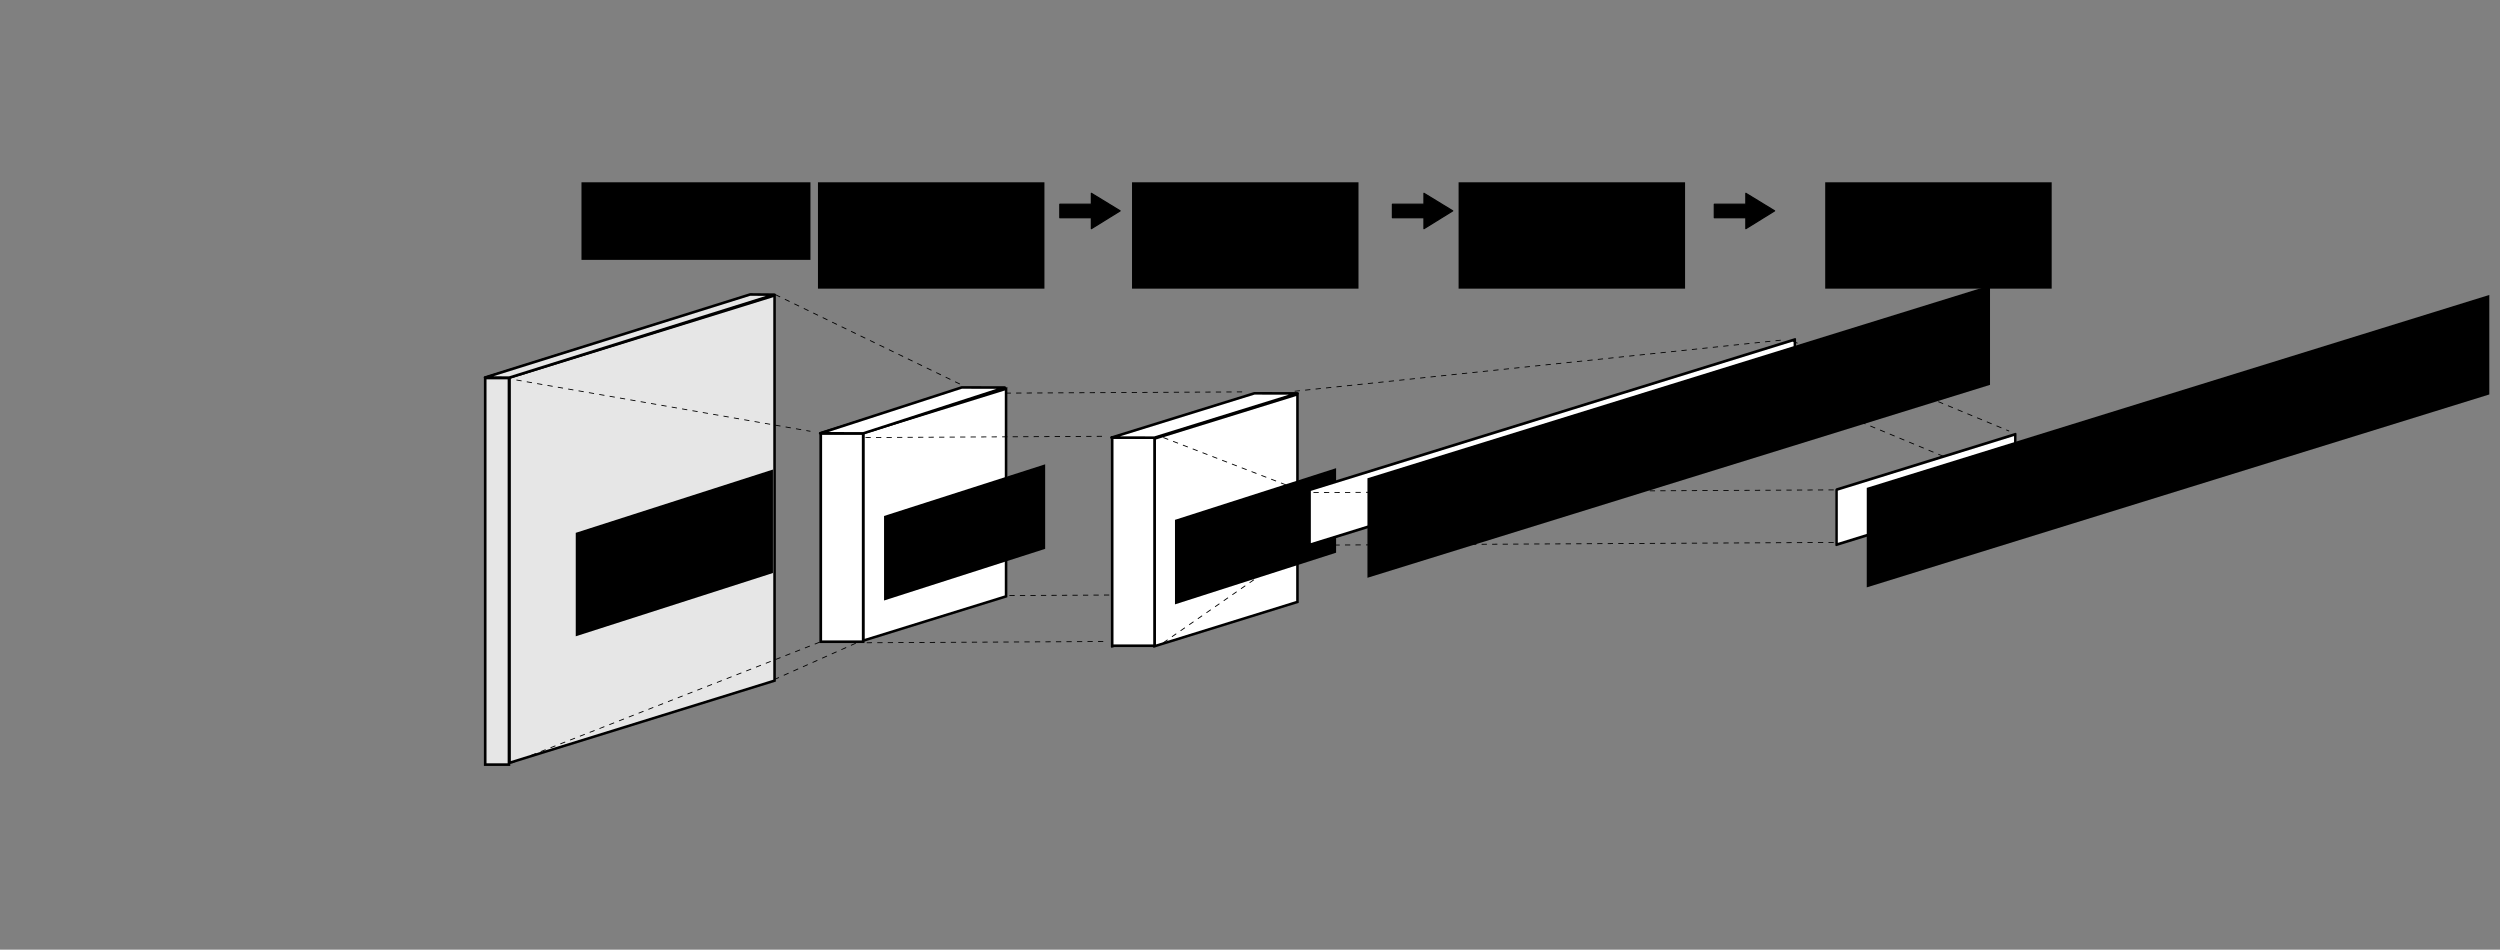 <?xml version="1.0" encoding="UTF-8" standalone="no"?>
<!-- Created with Inkscape (http://www.inkscape.org/) -->

<svg
   xmlns:dc="http://purl.org/dc/elements/1.1/"
   xmlns:cc="http://creativecommons.org/ns#"
   xmlns:rdf="http://www.w3.org/1999/02/22-rdf-syntax-ns#"
   xmlns:svg="http://www.w3.org/2000/svg"
   xmlns="http://www.w3.org/2000/svg"
   xmlns:sodipodi="http://sodipodi.sourceforge.net/DTD/sodipodi-0.dtd"
   xmlns:inkscape="http://www.inkscape.org/namespaces/inkscape"
   width="494.056mm"
   height="187.676mm"
   viewBox="0 0 1750.591 664.995"
   id="svg4439"
   version="1.1"
   inkscape:version="0.91 r13725"
   sodipodi:docname="4_convolutions_network1.svg">
  <rect x="0" y="0" width="1750.591" height="664.995" fill="#808080" stroke="none"/>
  <defs
     id="defs4441" />
  <sodipodi:namedview
     id="base"
     pagecolor="#ffffff"
     bordercolor="#666666"
     borderopacity="1.0"
     inkscape:pageopacity="0.0"
     inkscape:pageshadow="2"
     inkscape:zoom="0.35"
     inkscape:cx="680.0137"
     inkscape:cy="215.35448"
     inkscape:document-units="px"
     inkscape:current-layer="layer1"
     showgrid="false"
     fit-margin-top="0"
     fit-margin-left="0"
     fit-margin-right="0"
     fit-margin-bottom="0"
     inkscape:window-width="1875"
     inkscape:window-height="1056"
     inkscape:window-x="45"
     inkscape:window-y="24"
     inkscape:window-maximized="1" />
  <g
     inkscape:label="Layer 1"
     inkscape:groupmode="layer"
     id="layer1"
     transform="translate(775.295,-42.722)">
    <path
       inkscape:connector-curvature="0"
       id="path4418"
       d="m 480.002,318.442 151.577,62.93"
       style="fill:none;fill-rule:evenodd;stroke:#000000;stroke-width:0.613;stroke-linecap:butt;stroke-linejoin:miter;stroke-miterlimit:4;stroke-dasharray:3.68, 3.68;stroke-dashoffset:0;stroke-opacity:1"
       sodipodi:nodetypes="cc" />
    <path
       sodipodi:nodetypes="cc"
       style="fill:none;fill-rule:evenodd;stroke:#000000;stroke-width:0.613;stroke-linecap:butt;stroke-linejoin:miter;stroke-miterlimit:4;stroke-dasharray:3.68, 3.68;stroke-dashoffset:0;stroke-opacity:1"
       d="M 132.603,404.591 476.059,322.231"
       id="path4405"
       inkscape:connector-curvature="0" />
    <path
       inkscape:connector-curvature="0"
       id="path4260"
       d="m -233.197,518.6 133.177,-59.359"
       style="fill:none;fill-rule:evenodd;stroke:#000000;stroke-width:0.613;stroke-linecap:butt;stroke-linejoin:miter;stroke-miterlimit:4;stroke-dasharray:3.68, 3.68;stroke-dashoffset:0;stroke-opacity:1"
       sodipodi:nodetypes="cc" />
    <path
       sodipodi:nodetypes="cc"
       style="fill:none;fill-rule:evenodd;stroke:#000000;stroke-width:0.613;stroke-linecap:butt;stroke-linejoin:miter;stroke-miterlimit:4;stroke-dasharray:3.68, 3.68;stroke-dashoffset:0;stroke-opacity:1"
       d="M -68.477,459.754 99.746,458.878"
       id="path4258"
       inkscape:connector-curvature="0" />
    <flowRoot
       xml:space="preserve"
       id="flowRoot4192"
       style="font-style:normal;font-weight:normal;font-size:24.533px;line-height:125%;font-family:Sans;letter-spacing:0px;word-spacing:0px;fill:#000000;fill-opacity:1;stroke:none;stroke-width:1px;stroke-linecap:butt;stroke-linejoin:miter;stroke-opacity:1"><flowRegion
         id="flowRegion4194"><rect
           id="rect4196"
           width="160.338"
           height="54.322"
           x="-368.126"
           y="170.37" /></flowRegion><flowPara
         id="flowPara4198">image</flowPara></flowRoot>    <g
       id="g4315"
       transform="matrix(0.613,0,0,0.613,84.852,401.981)"
       style="fill:#e6e6e6">
      <g
         style="fill:#e6e6e6;stroke-width:3;stroke-miterlimit:4;stroke-dasharray:none"
         id="g4145">
        <rect
           style="color:#000000;clip-rule:nonzero;display:inline;overflow:visible;visibility:visible;opacity:1;isolation:auto;mix-blend-mode:normal;color-interpolation:sRGB;color-interpolation-filters:linearRGB;solid-color:#000000;solid-opacity:1;fill:#e6e6e6;fill-opacity:1;fill-rule:nonzero;stroke:#000000;stroke-width:3.069;stroke-linecap:butt;stroke-linejoin:miter;stroke-miterlimit:4;stroke-dasharray:none;stroke-dashoffset:0;stroke-opacity:1;color-rendering:auto;image-rendering:auto;shape-rendering:auto;text-rendering:auto;enable-background:accumulate"
           id="rect4136"
           width="317.022"
           height="440"
           x="-888.26"
           y="-417.62"
           transform="matrix(0.955,-0.296,0,1,0,0)" />
        <rect
           transform="matrix(0.955,-0.296,0,1,0,0)"
           y="-409.222"
           x="-859.847"
           height="440"
           width="317.022"
           id="rect4138"
           style="color:#000000;clip-rule:nonzero;display:inline;overflow:visible;visibility:visible;opacity:1;isolation:auto;mix-blend-mode:normal;color-interpolation:sRGB;color-interpolation-filters:linearRGB;solid-color:#000000;solid-opacity:1;fill:#e6e6e6;fill-opacity:1;fill-rule:nonzero;stroke:#000000;stroke-width:3.069;stroke-linecap:butt;stroke-linejoin:miter;stroke-miterlimit:4;stroke-dasharray:none;stroke-dashoffset:0;stroke-opacity:1;color-rendering:auto;image-rendering:auto;shape-rendering:auto;text-rendering:auto;enable-background:accumulate" />
        <rect
           style="color:#000000;clip-rule:nonzero;display:inline;overflow:visible;visibility:visible;opacity:1;isolation:auto;mix-blend-mode:normal;color-interpolation:sRGB;color-interpolation-filters:linearRGB;solid-color:#000000;solid-opacity:1;fill:#e6e6e6;fill-opacity:1;fill-rule:nonzero;stroke:#000000;stroke-width:3;stroke-linecap:butt;stroke-linejoin:miter;stroke-miterlimit:4;stroke-dasharray:none;stroke-dashoffset:0;stroke-opacity:1;color-rendering:auto;image-rendering:auto;shape-rendering:auto;text-rendering:auto;enable-background:accumulate"
           id="rect4140"
           width="27.143"
           height="441.586"
           x="-848.929"
           y="-154.223" />
        <path
           style="color:#000000;clip-rule:nonzero;display:inline;overflow:visible;visibility:visible;opacity:1;isolation:auto;mix-blend-mode:normal;color-interpolation:sRGB;color-interpolation-filters:linearRGB;solid-color:#000000;solid-opacity:1;fill:#e6e6e6;fill-opacity:1;fill-rule:nonzero;stroke:#000000;stroke-width:3;stroke-linecap:round;stroke-linejoin:round;stroke-miterlimit:4;stroke-dasharray:none;stroke-dashoffset:0;stroke-opacity:1;color-rendering:auto;image-rendering:auto;shape-rendering:auto;text-rendering:auto;enable-background:accumulate"
           inkscape:transform-center-x="0.44142592"
           inkscape:transform-center-y="0.8601976"
           d="m -821.564,-154.642 -27.532,-0.23 302.799,-94.83 27.532,0.23 z"
           id="rect4142"
           inkscape:connector-curvature="0"
           sodipodi:nodetypes="ccccc" />
      </g>
      <flowRoot
         transform="matrix(1,-0.321,0,1,-17.173,-547.361)"
         style="font-style:normal;font-weight:normal;font-size:40px;line-height:125%;font-family:Sans;letter-spacing:0px;word-spacing:0px;fill:#000000;fill-opacity:1;stroke:none;stroke-width:1px;stroke-linecap:butt;stroke-linejoin:miter;stroke-opacity:1"
         id="flowRoot4222"
         xml:space="preserve"><flowRegion
           id="flowRegion4224"><rect
             y="336.164"
             x="-728.32"
             height="118.188"
             width="225.264"
             id="rect4226"
             style="fill:#000000" /></flowRegion><flowPara
           id="flowPara4228">[28,28,1]</flowPara></flowRoot>    </g>
    <g
       id="g4303"
       transform="matrix(0.613,0,0,0.613,84.852,391.955)">
      <g
         style="stroke-width:3;stroke-miterlimit:4;stroke-dasharray:none"
         transform="translate(383.846,0)"
         id="g4151">
        <g
           style="stroke-width:5.563;stroke-miterlimit:4;stroke-dasharray:none"
           transform="matrix(0.539,0,0,0.539,-391.85,8.349)"
           id="g4174">
          <rect
             style="color:#000000;clip-rule:nonzero;display:inline;overflow:visible;visibility:visible;opacity:1;isolation:auto;mix-blend-mode:normal;color-interpolation:sRGB;color-interpolation-filters:linearRGB;solid-color:#000000;solid-opacity:1;fill:#ffffff;fill-opacity:1;fill-rule:nonzero;stroke:#000000;stroke-width:5.691;stroke-linecap:butt;stroke-linejoin:miter;stroke-miterlimit:4;stroke-dasharray:none;stroke-dashoffset:0;stroke-opacity:1;color-rendering:auto;image-rendering:auto;shape-rendering:auto;text-rendering:auto;enable-background:accumulate"
             id="rect4153"
             width="317.022"
             height="440"
             x="-888.26"
             y="-417.62"
             transform="matrix(0.955,-0.296,0,1,0,0)" />
          <rect
             transform="matrix(0.955,-0.296,0,1,0,0)"
             y="-389.995"
             x="-794.798"
             height="440"
             width="317.022"
             id="rect4155"
             style="color:#000000;clip-rule:nonzero;display:inline;overflow:visible;visibility:visible;opacity:1;isolation:auto;mix-blend-mode:normal;color-interpolation:sRGB;color-interpolation-filters:linearRGB;solid-color:#000000;solid-opacity:1;fill:#ffffff;fill-opacity:1;fill-rule:nonzero;stroke:#000000;stroke-width:5.691;stroke-linecap:butt;stroke-linejoin:miter;stroke-miterlimit:4;stroke-dasharray:none;stroke-dashoffset:0;stroke-opacity:1;color-rendering:auto;image-rendering:auto;shape-rendering:auto;text-rendering:auto;enable-background:accumulate" />
          <rect
             style="color:#000000;clip-rule:nonzero;display:inline;overflow:visible;visibility:visible;opacity:1;isolation:auto;mix-blend-mode:normal;color-interpolation:sRGB;color-interpolation-filters:linearRGB;solid-color:#000000;solid-opacity:1;fill:#ffffff;fill-opacity:1;fill-rule:nonzero;stroke:#000000;stroke-width:5.563;stroke-linecap:butt;stroke-linejoin:miter;stroke-miterlimit:4;stroke-dasharray:none;stroke-dashoffset:0;stroke-opacity:1;color-rendering:auto;image-rendering:auto;shape-rendering:auto;text-rendering:auto;enable-background:accumulate"
             id="rect4157"
             width="89.772"
             height="441.586"
             x="-848.929"
             y="-154.026" />
          <path
             style="color:#000000;clip-rule:nonzero;display:inline;overflow:visible;visibility:visible;opacity:1;isolation:auto;mix-blend-mode:normal;color-interpolation:sRGB;color-interpolation-filters:linearRGB;solid-color:#000000;solid-opacity:1;fill:#ffffff;fill-opacity:1;fill-rule:nonzero;stroke:#000000;stroke-width:5.563;stroke-linecap:round;stroke-linejoin:round;stroke-miterlimit:4;stroke-dasharray:none;stroke-dashoffset:0;stroke-opacity:1;color-rendering:auto;image-rendering:auto;shape-rendering:auto;text-rendering:auto;enable-background:accumulate"
             inkscape:transform-center-x="0.44142592"
             inkscape:transform-center-y="0.8601976"
             d="m -759.088,-153.969 -91.172,-0.23 299.989,-97.186 91.172,0.23 z"
             id="path4159"
             inkscape:connector-curvature="0"
             sodipodi:nodetypes="ccccc" />
        </g>
      </g>
      <flowRoot
         xml:space="preserve"
         id="flowRoot4230"
         style="font-style:normal;font-weight:normal;font-size:40px;line-height:125%;font-family:Sans;letter-spacing:0px;word-spacing:0px;fill:#000000;fill-opacity:1;stroke:none;stroke-width:1px;stroke-linecap:butt;stroke-linejoin:miter;stroke-opacity:1"
         transform="matrix(0.817,-0.262,0,0.817,201.712,-445.772)"><flowRegion
           id="flowRegion4232"><rect
             id="rect4234"
             width="225.264"
             height="118.188"
             x="-728.32"
             y="336.164" /></flowRegion><flowPara
           id="flowPara4236">[5,5,16]</flowPara></flowRoot>    </g>
    <g
       id="g4291"
       transform="matrix(0.613,0,0,0.613,84.852,395.848)">
      <g
         id="g4180"
         transform="translate(716.703,0)"
         style="stroke-width:3;stroke-miterlimit:4;stroke-dasharray:none">
        <g
           id="g4182"
           transform="matrix(0.539,0,0,0.539,-391.85,8.349)"
           style="stroke-width:5.563;stroke-miterlimit:4;stroke-dasharray:none">
          <rect
             transform="matrix(0.955,-0.296,0,1,0,0)"
             y="-417.62"
             x="-888.26"
             height="440"
             width="317.022"
             id="rect4184"
             style="color:#000000;clip-rule:nonzero;display:inline;overflow:visible;visibility:visible;opacity:1;isolation:auto;mix-blend-mode:normal;color-interpolation:sRGB;color-interpolation-filters:linearRGB;solid-color:#000000;solid-opacity:1;fill:#ffffff;fill-opacity:1;fill-rule:nonzero;stroke:#000000;stroke-width:5.691;stroke-linecap:butt;stroke-linejoin:miter;stroke-miterlimit:4;stroke-dasharray:none;stroke-dashoffset:0;stroke-opacity:1;color-rendering:auto;image-rendering:auto;shape-rendering:auto;text-rendering:auto;enable-background:accumulate" />
          <rect
             style="color:#000000;clip-rule:nonzero;display:inline;overflow:visible;visibility:visible;opacity:1;isolation:auto;mix-blend-mode:normal;color-interpolation:sRGB;color-interpolation-filters:linearRGB;solid-color:#000000;solid-opacity:1;fill:#ffffff;fill-opacity:1;fill-rule:nonzero;stroke:#000000;stroke-width:5.691;stroke-linecap:butt;stroke-linejoin:miter;stroke-miterlimit:4;stroke-dasharray:none;stroke-dashoffset:0;stroke-opacity:1;color-rendering:auto;image-rendering:auto;shape-rendering:auto;text-rendering:auto;enable-background:accumulate"
             id="rect4186"
             width="317.022"
             height="440"
             x="-794.798"
             y="-389.995"
             transform="matrix(0.955,-0.296,0,1,0,0)" />
          <rect
             y="-157.304"
             x="-848.929"
             height="441.586"
             width="89.772"
             id="rect4188"
             style="color:#000000;clip-rule:nonzero;display:inline;overflow:visible;visibility:visible;opacity:1;isolation:auto;mix-blend-mode:normal;color-interpolation:sRGB;color-interpolation-filters:linearRGB;solid-color:#000000;solid-opacity:1;fill:#ffffff;fill-opacity:1;fill-rule:nonzero;stroke:#000000;stroke-width:5.563;stroke-linecap:butt;stroke-linejoin:miter;stroke-miterlimit:4;stroke-dasharray:none;stroke-dashoffset:0;stroke-opacity:1;color-rendering:auto;image-rendering:auto;shape-rendering:auto;text-rendering:auto;enable-background:accumulate" />
          <path
             sodipodi:nodetypes="ccccc"
             inkscape:connector-curvature="0"
             id="path4190"
             d="m -759.249,-156.618 -91.172,-0.23 302.799,-93.875 91.172,0.23 z"
             inkscape:transform-center-y="0.8601976"
             inkscape:transform-center-x="0.44142592"
             style="color:#000000;clip-rule:nonzero;display:inline;overflow:visible;visibility:visible;opacity:1;isolation:auto;mix-blend-mode:normal;color-interpolation:sRGB;color-interpolation-filters:linearRGB;solid-color:#000000;solid-opacity:1;fill:#ffffff;fill-opacity:1;fill-rule:nonzero;stroke:#000000;stroke-width:5.563;stroke-linecap:round;stroke-linejoin:round;stroke-miterlimit:4;stroke-dasharray:none;stroke-dashoffset:0;stroke-opacity:1;color-rendering:auto;image-rendering:auto;shape-rendering:auto;text-rendering:auto;enable-background:accumulate" />
        </g>
      </g>
      <flowRoot
         transform="matrix(0.817,-0.262,0,0.817,534.052,-447.706)"
         style="font-style:normal;font-weight:normal;font-size:40px;line-height:125%;font-family:Sans;letter-spacing:0px;word-spacing:0px;fill:#000000;fill-opacity:1;stroke:none;stroke-width:1px;stroke-linecap:butt;stroke-linejoin:miter;stroke-opacity:1"
         id="flowRoot4238"
         xml:space="preserve"><flowRegion
           id="flowRegion4240"><rect
             y="336.164"
             x="-728.32"
             height="118.188"
             width="225.264"
             id="rect4242" /></flowRegion><flowPara
           id="flowPara4244">[5,5,16]</flowPara></flowRoot>    </g>
    <path
       style="fill:none;fill-rule:evenodd;stroke:#000000;stroke-width:0.613;stroke-linecap:butt;stroke-linejoin:miter;stroke-miterlimit:4;stroke-dasharray:3.68, 3.68;stroke-dashoffset:0;stroke-opacity:1"
       d="m -413.687,308.804 205.899,35.923"
       id="path4246"
       inkscape:connector-curvature="0" />
    <path
       inkscape:connector-curvature="0"
       id="path4248"
       d="m -232.32,249.051 130.549,63.258"
       style="fill:none;fill-rule:evenodd;stroke:#000000;stroke-width:0.613;stroke-linecap:butt;stroke-linejoin:miter;stroke-miterlimit:4;stroke-dasharray:3.68, 3.68;stroke-dashoffset:0;stroke-opacity:1"
       sodipodi:nodetypes="cc" />
    <path
       sodipodi:nodetypes="cc"
       style="fill:none;fill-rule:evenodd;stroke:#000000;stroke-width:0.613;stroke-linecap:butt;stroke-linejoin:miter;stroke-miterlimit:4;stroke-dasharray:3.68, 3.68;stroke-dashoffset:0;stroke-opacity:1"
       d="m -417.191,577.061 215.975,-84.7"
       id="path4250"
       inkscape:connector-curvature="0" />
    <path
       inkscape:connector-curvature="0"
       id="path4252"
       d="M -169.236,349.108 -1.013,348.232"
       style="fill:none;fill-rule:evenodd;stroke:#000000;stroke-width:0.613;stroke-linecap:butt;stroke-linejoin:miter;stroke-miterlimit:4;stroke-dasharray:3.68, 3.68;stroke-dashoffset:0;stroke-opacity:1"
       sodipodi:nodetypes="cc" />
    <path
       sodipodi:nodetypes="cc"
       style="fill:none;fill-rule:evenodd;stroke:#000000;stroke-width:0.613;stroke-linecap:butt;stroke-linejoin:miter;stroke-miterlimit:4;stroke-dasharray:3.68, 3.68;stroke-dashoffset:0;stroke-opacity:1"
       d="M -71.106,318.004 97.118,317.128"
       id="path4254"
       inkscape:connector-curvature="0" />
    <path
       inkscape:connector-curvature="0"
       id="path4256"
       d="M -168.36,492.799 -0.137,491.923"
       style="fill:none;fill-rule:evenodd;stroke:#000000;stroke-width:0.613;stroke-linecap:butt;stroke-linejoin:miter;stroke-miterlimit:4;stroke-dasharray:3.68, 3.68;stroke-dashoffset:0;stroke-opacity:1"
       sodipodi:nodetypes="cc" />
    <g
       id="g4326"
       transform="matrix(0.613,0.164,0,0.613,146.527,266.531)">
      <rect
         transform="matrix(0,-1,0.866,-0.5,0,0)"
         ry="0"
         y="-9"
         x="-254.912"
         height="640.034"
         width="62.857"
         id="rect4281"
         style="color:#000000;clip-rule:nonzero;display:inline;overflow:visible;visibility:visible;opacity:1;isolation:auto;mix-blend-mode:normal;color-interpolation:sRGB;color-interpolation-filters:linearRGB;solid-color:#000000;solid-opacity:1;fill:#ffffff;fill-opacity:1;fill-rule:nonzero;stroke:#000000;stroke-width:3.224;stroke-linecap:round;stroke-linejoin:round;stroke-miterlimit:4;stroke-dasharray:none;stroke-dashoffset:0;stroke-opacity:1;color-rendering:auto;image-rendering:auto;shape-rendering:auto;text-rendering:auto;enable-background:accumulate" />
      <flowRoot
         transform="matrix(0.93,-0.537,0,0.93,112.757,-123.029)"
         style="font-style:normal;font-weight:normal;font-size:40px;line-height:125%;font-family:Sans;letter-spacing:0px;word-spacing:0px;fill:#000000;fill-opacity:1;stroke:none;stroke-width:1px;stroke-linecap:butt;stroke-linejoin:miter;stroke-opacity:1"
         id="flowRoot4283"
         xml:space="preserve"><flowRegion
           id="flowRegion4285"><rect
             y="276.565"
             x="-58.589"
             height="122.228"
             width="764.685"
             id="rect4287" /></flowRegion><flowPara
           id="flowPara4289">[{_size}{_size}16,64]</flowPara></flowRoot>    </g>
    <g
       transform="matrix(0.613,0.164,0,0.613,428.725,267.15)"
       id="g4333">
      <g
         id="g4409"
         transform="translate(110,-19.474)">
        <rect
           transform="matrix(0,-1,0.866,-0.5,0,0)"
           ry="0"
           y="27.49"
           x="-253.489"
           height="235.689"
           width="62.857"
           id="rect4335"
           style="color:#000000;clip-rule:nonzero;display:inline;overflow:visible;visibility:visible;opacity:1;isolation:auto;mix-blend-mode:normal;color-interpolation:sRGB;color-interpolation-filters:linearRGB;solid-color:#000000;solid-opacity:1;fill:#ffffff;fill-opacity:1;fill-rule:nonzero;stroke:#000000;stroke-width:3.224;stroke-linecap:round;stroke-linejoin:round;stroke-miterlimit:4;stroke-dasharray:none;stroke-dashoffset:0;stroke-opacity:1;color-rendering:auto;image-rendering:auto;shape-rendering:auto;text-rendering:auto;enable-background:accumulate" />
        <flowRoot
           transform="matrix(0.93,-0.537,0,0.93,112.757,-123.029)"
           style="font-style:normal;font-weight:normal;font-size:40px;line-height:125%;font-family:Sans;letter-spacing:0px;word-spacing:0px;fill:#000000;fill-opacity:1;stroke:none;stroke-width:1px;stroke-linecap:butt;stroke-linejoin:miter;stroke-opacity:1"
           id="flowRoot4337"
           xml:space="preserve"><flowRegion
             id="flowRegion4339"><rect
               y="276.565"
               x="-58.589"
               height="122.228"
               width="764.685"
               id="rect4341" /></flowRegion><flowPara
             id="flowPara4343">[64,10]</flowPara></flowRoot>      </g>
    </g>
    <flowRoot
       xml:space="preserve"
       id="flowRoot4353"
       style="font-style:normal;font-weight:normal;font-size:24.533px;line-height:125%;font-family:Sans;text-align:center;letter-spacing:0px;word-spacing:0px;text-anchor:middle;fill:#000000;fill-opacity:1;stroke:none;stroke-width:1px;stroke-linecap:butt;stroke-linejoin:miter;stroke-opacity:1"><flowRegion
         id="flowRegion4355"><rect
           id="rect4357"
           width="158.586"
           height="74.474"
           x="502.783"
           y="170.37"
           style="text-align:center;text-anchor:middle" /></flowRegion><flowPara
         id="flowPara4359"
         style="line-height:100%">Softmax Layer</flowPara><flowPara
         id="flowPara4361"
         style="line-height:100%" /></flowRoot>    <flowRoot
       style="font-style:normal;font-weight:normal;font-size:24.533px;line-height:125%;font-family:Sans;text-align:center;letter-spacing:0px;word-spacing:0px;text-anchor:middle;fill:#000000;fill-opacity:1;stroke:none;stroke-width:1px;stroke-linecap:butt;stroke-linejoin:miter;stroke-opacity:1"
       id="flowRoot4363"
       xml:space="preserve"><flowRegion
         id="flowRegion4365"><rect
           style="text-align:center;text-anchor:middle"
           y="170.37"
           x="246.066"
           height="74.474"
           width="158.586"
           id="rect4367" /></flowRegion><flowPara
         style="line-height:100%"
         id="flowPara4369">ReLU</flowPara><flowPara
         style="line-height:100%"
         id="flowPara4373">Layer</flowPara><flowPara
         style="line-height:100%"
         id="flowPara4371" /></flowRoot>    <flowRoot
       xml:space="preserve"
       id="flowRoot4375"
       style="font-style:normal;font-weight:normal;font-size:24.533px;line-height:125%;font-family:Sans;text-align:center;letter-spacing:0px;word-spacing:0px;text-anchor:middle;fill:#000000;fill-opacity:1;stroke:none;stroke-width:1px;stroke-linecap:butt;stroke-linejoin:miter;stroke-opacity:1"><flowRegion
         id="flowRegion4377"><rect
           id="rect4379"
           width="158.586"
           height="74.474"
           x="17.387"
           y="170.37"
           style="text-align:center;text-anchor:middle" /></flowRegion><flowPara
         id="flowPara4381"
         style="line-height:100%">Convolution</flowPara><flowPara
         id="flowPara4383"
         style="line-height:100%">Layer</flowPara><flowPara
         id="flowPara4385"
         style="line-height:100%" /></flowRoot>    <flowRoot
       style="font-style:normal;font-weight:normal;font-size:24.533px;line-height:125%;font-family:Sans;text-align:center;letter-spacing:0px;word-spacing:0px;text-anchor:middle;fill:#000000;fill-opacity:1;stroke:none;stroke-width:1px;stroke-linecap:butt;stroke-linejoin:miter;stroke-opacity:1"
       id="flowRoot4387"
       xml:space="preserve"><flowRegion
         id="flowRegion4389"><rect
           style="text-align:center;text-anchor:middle"
           y="170.37"
           x="-202.531"
           height="74.474"
           width="158.586"
           id="rect4391" /></flowRegion><flowPara
         style="line-height:100%"
         id="flowPara4393">Convolution</flowPara><flowPara
         style="line-height:100%"
         id="flowPara4395">Layer</flowPara><flowPara
         style="line-height:100%"
         id="flowPara4397" /></flowRoot>    <path
       sodipodi:nodetypes="cc"
       style="fill:none;fill-rule:evenodd;stroke:#000000;stroke-width:0.613;stroke-linecap:butt;stroke-linejoin:miter;stroke-miterlimit:4;stroke-dasharray:3.68, 3.68;stroke-dashoffset:0;stroke-opacity:1"
       d="m 39.291,349.108 97.254,37.522"
       id="path4399"
       inkscape:connector-curvature="0" />
    <path
       inkscape:connector-curvature="0"
       id="path4401"
       d="M 131.288,316.69 474.745,280.614"
       style="fill:none;fill-rule:evenodd;stroke:#000000;stroke-width:0.613;stroke-linecap:butt;stroke-linejoin:miter;stroke-miterlimit:4;stroke-dasharray:3.68, 3.68;stroke-dashoffset:0;stroke-opacity:1"
       sodipodi:nodetypes="cc" />
    <path
       inkscape:connector-curvature="0"
       id="path4403"
       d="M 39.291,492.799 136.545,425.181"
       style="fill:none;fill-rule:evenodd;stroke:#000000;stroke-width:0.613;stroke-linecap:butt;stroke-linejoin:miter;stroke-miterlimit:4;stroke-dasharray:3.68, 3.68;stroke-dashoffset:0;stroke-opacity:1"
       sodipodi:nodetypes="cc" />
    <path
       sodipodi:nodetypes="cc"
       style="fill:none;fill-rule:evenodd;stroke:#000000;stroke-width:0.613;stroke-linecap:butt;stroke-linejoin:miter;stroke-miterlimit:4;stroke-dasharray:3.68, 3.68;stroke-dashoffset:0;stroke-opacity:1"
       d="m 480.002,281.643 151.577,62.93"
       id="path4416"
       inkscape:connector-curvature="0" />
    <path
       sodipodi:nodetypes="cc"
       style="fill:none;fill-rule:evenodd;stroke:#000000;stroke-width:0.613;stroke-linecap:butt;stroke-linejoin:miter;stroke-miterlimit:4;stroke-dasharray:3.68, 3.68;stroke-dashoffset:0;stroke-opacity:1"
       d="m 144.431,424.458 364.485,-1.906"
       id="path4420"
       inkscape:connector-curvature="0" />
    <path
       inkscape:connector-curvature="0"
       id="path4422"
       d="m 144.431,387.659 364.485,-1.906"
       style="fill:none;fill-rule:evenodd;stroke:#000000;stroke-width:0.613;stroke-linecap:butt;stroke-linejoin:miter;stroke-miterlimit:4;stroke-dasharray:3.68, 3.68;stroke-dashoffset:0;stroke-opacity:1"
       sodipodi:nodetypes="cc" />
    <g
       transform="matrix(0.613,0,0,0.613,71.933,406.514)"
       id="g4428">
      <path
         style="color:#000000;clip-rule:nonzero;display:inline;overflow:visible;visibility:visible;opacity:1;isolation:auto;mix-blend-mode:normal;color-interpolation:sRGB;color-interpolation-filters:linearRGB;solid-color:#000000;solid-opacity:1;fill:#000000;fill-opacity:1;fill-rule:nonzero;stroke:#000000;stroke-width:1.427;stroke-linecap:round;stroke-linejoin:round;stroke-miterlimit:4;stroke-dasharray:none;stroke-dashoffset:0;stroke-opacity:1;color-rendering:auto;image-rendering:auto;shape-rendering:auto;text-rendering:auto;enable-background:accumulate"
         d="m -509.058,-372.63 0,12.493 -36.031,0 0,15.373 36.031,0 0,12.49 32.822,-20.324 -32.822,-20.031 z"
         id="rect4424"
         inkscape:connector-curvature="0" />
      <path
         inkscape:connector-curvature="0"
         id="path4433"
         d="m -135.404,-372.63 0,12.493 -36.031,0 0,15.373 36.031,0 0,12.49 32.822,-20.324 -32.822,-20.031 z"
         style="color:#000000;clip-rule:nonzero;display:inline;overflow:visible;visibility:visible;opacity:1;isolation:auto;mix-blend-mode:normal;color-interpolation:sRGB;color-interpolation-filters:linearRGB;solid-color:#000000;solid-opacity:1;fill:#000000;fill-opacity:1;fill-rule:nonzero;stroke:#000000;stroke-width:1.427;stroke-linecap:round;stroke-linejoin:round;stroke-miterlimit:4;stroke-dasharray:none;stroke-dashoffset:0;stroke-opacity:1;color-rendering:auto;image-rendering:auto;shape-rendering:auto;text-rendering:auto;enable-background:accumulate" />
      <path
         style="color:#000000;clip-rule:nonzero;display:inline;overflow:visible;visibility:visible;opacity:1;isolation:auto;mix-blend-mode:normal;color-interpolation:sRGB;color-interpolation-filters:linearRGB;solid-color:#000000;solid-opacity:1;fill:#000000;fill-opacity:1;fill-rule:nonzero;stroke:#000000;stroke-width:1.427;stroke-linecap:round;stroke-linejoin:round;stroke-miterlimit:4;stroke-dasharray:none;stroke-dashoffset:0;stroke-opacity:1;color-rendering:auto;image-rendering:auto;shape-rendering:auto;text-rendering:auto;enable-background:accumulate"
         d="m 244.515,-372.63 0,12.493 -36.031,0 0,15.373 36.031,0 0,12.49 32.822,-20.324 -32.822,-20.031 z"
         id="path4435"
         inkscape:connector-curvature="0" />
      <path
         inkscape:connector-curvature="0"
         id="path4437"
         d="m 612.211,-372.63 0,12.493 -36.031,0 0,15.373 36.031,0 0,12.49 32.822,-20.324 -32.822,-20.031 z"
         style="color:#000000;clip-rule:nonzero;display:inline;overflow:visible;visibility:visible;opacity:1;isolation:auto;mix-blend-mode:normal;color-interpolation:sRGB;color-interpolation-filters:linearRGB;solid-color:#000000;solid-opacity:1;fill:#000000;fill-opacity:1;fill-rule:nonzero;stroke:#000000;stroke-width:1.427;stroke-linecap:round;stroke-linejoin:round;stroke-miterlimit:4;stroke-dasharray:none;stroke-dashoffset:0;stroke-opacity:1;color-rendering:auto;image-rendering:auto;shape-rendering:auto;text-rendering:auto;enable-background:accumulate" />
    </g>
  </g>
</svg>
